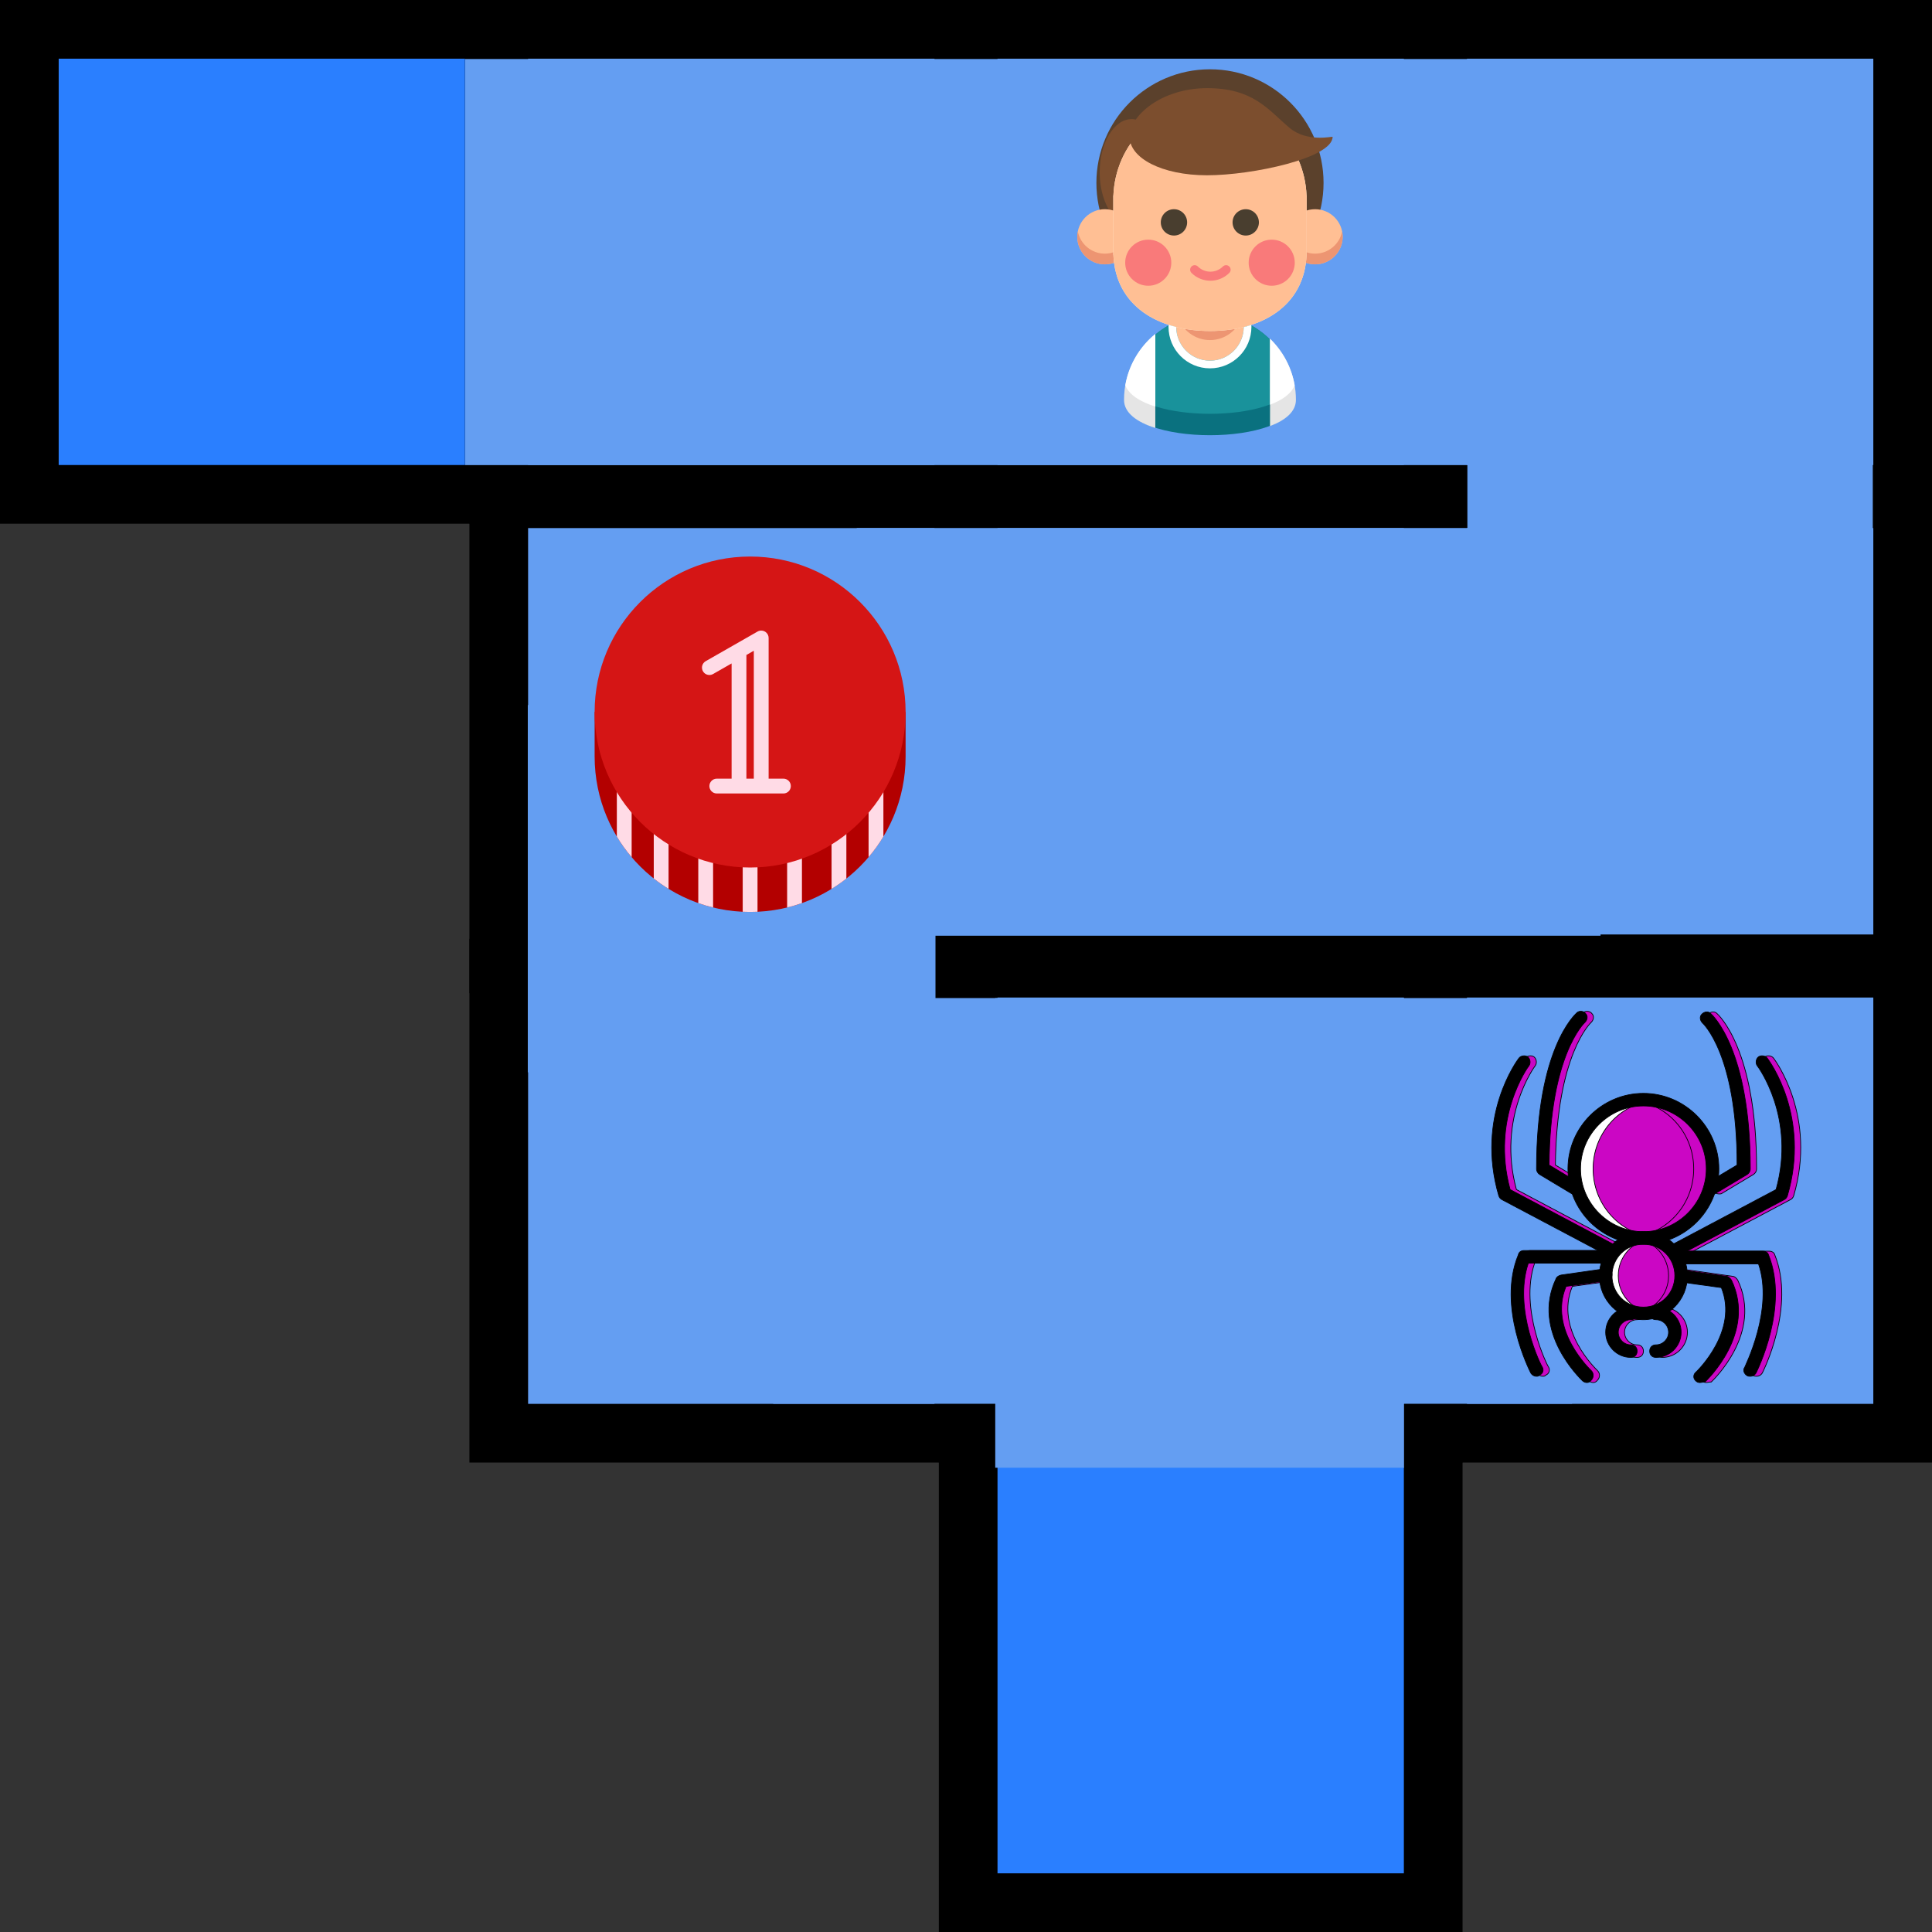 <?xml version="1.0" encoding="UTF-8" standalone="no"?>
<!-- Created with Inkscape (http://www.inkscape.org/) -->

<svg
   width="64mm"
   height="64mm"
   viewBox="0 0 64 64"
   version="1.1"
   id="svg5"
   xml:space="preserve"
   inkscape:version="1.2 (dc2aedaf03, 2022-05-15)"
   sodipodi:docname="labyrinth-logo.svg"
   xmlns:inkscape="http://www.inkscape.org/namespaces/inkscape"
   xmlns:sodipodi="http://sodipodi.sourceforge.net/DTD/sodipodi-0.dtd"
   xmlns="http://www.w3.org/2000/svg"
   xmlns:svg="http://www.w3.org/2000/svg"><rect x="0" y="0" width="64" height="64" fill="#333333" stroke="none"/><sodipodi:namedview
     id="namedview7"
     pagecolor="#ffffff"
     bordercolor="#666666"
     borderopacity="1.0"
     inkscape:showpageshadow="2"
     inkscape:pageopacity="0.0"
     inkscape:pagecheckerboard="0"
     inkscape:deskcolor="#d1d1d1"
     inkscape:document-units="mm"
     showgrid="true"
     inkscape:zoom="2.1745121"
     inkscape:cx="178.89071"
     inkscape:cy="82.317317"
     inkscape:window-width="1748"
     inkscape:window-height="1017"
     inkscape:window-x="1358"
     inkscape:window-y="-8"
     inkscape:window-maximized="1"
     inkscape:current-layer="layer3"><inkscape:grid
       type="xygrid"
       id="grid9" /></sodipodi:namedview><defs
     id="defs2" /><g
     inkscape:label="Layer 1"
     inkscape:groupmode="layer"
     id="layer1"
     sodipodi:insensitive="true"><rect
       style="fill:#2a7fff;stroke:#000000;stroke-width:1.944;stroke-linecap:round;stroke-dasharray:none"
       id="rect173"
       width="15.405"
       height="15.405"
       x="0.972"
       y="0.972" /><rect
       style="fill:#649ef2;fill-opacity:1;stroke:#000000;stroke-width:1.944;stroke-linecap:round;stroke-dasharray:none"
       id="rect173-6"
       width="15.405"
       height="15.405"
       x="16.522"
       y="0.972" /><rect
       style="fill:#649ef2;fill-opacity:1;stroke:#000000;stroke-width:1.944;stroke-linecap:round;stroke-dasharray:none"
       id="rect173-7"
       width="15.405"
       height="15.405"
       x="32.072"
       y="0.972" /><rect
       style="fill:#649ef2;fill-opacity:1;stroke:#000000;stroke-width:1.944;stroke-linecap:round;stroke-dasharray:none"
       id="rect173-1"
       width="15.405"
       height="15.405"
       x="47.623"
       y="0.972" /><rect
       style="fill:#649ef2;fill-opacity:1;stroke:#000000;stroke-width:1.944;stroke-linecap:round;stroke-dasharray:none"
       id="rect173-6-3"
       width="15.405"
       height="15.405"
       x="16.522"
       y="16.522" /><rect
       style="fill:#649ef2;fill-opacity:1;stroke:#000000;stroke-width:1.944;stroke-linecap:round;stroke-dasharray:none"
       id="rect173-7-3"
       width="15.405"
       height="15.405"
       x="32.072"
       y="16.522" /><rect
       style="fill:#649ef2;fill-opacity:1;stroke:#000000;stroke-width:1.944;stroke-linecap:round;stroke-dasharray:none"
       id="rect173-1-6"
       width="15.405"
       height="15.405"
       x="47.623"
       y="16.522" /><rect
       style="fill:#649ef2;fill-opacity:1;stroke:#000000;stroke-width:1.944;stroke-linecap:round;stroke-dasharray:none"
       id="rect173-6-5"
       width="15.405"
       height="15.405"
       x="16.522"
       y="32.072" /><rect
       style="fill:#649ef2;fill-opacity:1;stroke:#000000;stroke-width:1.944;stroke-linecap:round;stroke-dasharray:none"
       id="rect173-7-1"
       width="15.405"
       height="15.405"
       x="32.072"
       y="32.072" /><rect
       style="fill:#649ef2;fill-opacity:1;stroke:#000000;stroke-width:1.944;stroke-linecap:round;stroke-dasharray:none"
       id="rect173-1-0"
       width="15.405"
       height="15.405"
       x="47.623"
       y="32.072" /><rect
       style="fill:#2a7fff;stroke:#000000;stroke-width:1.944;stroke-linecap:round;stroke-dasharray:none"
       id="rect173-7-6"
       width="15.405"
       height="15.405"
       x="32.072"
       y="47.623" /></g><g
     inkscape:groupmode="layer"
     id="layer3"
     inkscape:label="Layer 2"><rect
       style="fill:#649ef2;fill-opacity:1;stroke:#000000;stroke-width:0;stroke-linecap:round;stroke-dasharray:none;paint-order:normal"
       id="rect3589"
       width="26.464"
       height="13.44"
       x="25.613"
       y="33.062" /><rect
       style="fill:#649ef2;fill-opacity:1;stroke:#000000;stroke-width:0;stroke-linecap:round;stroke-dasharray:none;paint-order:normal"
       id="rect3591"
       width="13.505"
       height="12.167"
       x="17.484"
       y="23.356" /><rect
       style="fill:#649ef2;fill-opacity:1;stroke:#000000;stroke-width:0;stroke-linecap:round;stroke-dasharray:none;paint-order:normal"
       id="rect3593"
       width="13.43"
       height="10.403"
       x="48.609"
       y="10.221" /><rect
       style="fill:#649ef2;fill-opacity:1;stroke:#000000;stroke-width:0;stroke-linecap:round;stroke-dasharray:none;paint-order:normal"
       id="rect3595"
       width="35.207"
       height="13.453"
       x="15.41"
       y="1.954" /><rect
       style="fill:#649ef2;fill-opacity:1;stroke:#000000;stroke-width:0;stroke-linecap:round;stroke-dasharray:none;paint-order:normal"
       id="rect3601"
       width="24.639"
       height="13.506"
       x="28.381"
       y="17.491" /><rect
       style="fill:#649ef2;fill-opacity:1;stroke:#000000;stroke-width:0;stroke-linecap:round;stroke-dasharray:none;paint-order:normal"
       id="rect3603"
       width="13.541"
       height="15.558"
       x="32.969"
       y="33.062" /></g><g
     inkscape:groupmode="layer"
     id="layer4"
     inkscape:label="Layer 3"><path
       id="path3606" /></g><g
     style="fill:#000000"
     id="g3743"
     transform="matrix(0.025,0,0,0.025,33.682,1.956)"><g
       id="SVGRepo_bgCarrier"
       stroke-width="0" /><g
       id="SVGRepo_tracerCarrier"
       stroke-linecap="round"
       stroke-linejoin="round" /><g
       id="SVGRepo_iconCarrier">

<circle
   cx="256"
   cy="164.063"
   fill="#5b412c"
   r="150.5"
   id="circle3665" />

<path
   d="m 368.883,451.68 c 0,62.344 -225.764,62.344 -225.764,0 0,-62.342 50.539,-112.881 112.881,-112.881 62.344,0 112.883,50.539 112.883,112.881 z"
   fill="#0a717f"
   id="path3667" />

<path
   d="m 256,338.799 c -55.721,0 -102.008,40.376 -111.212,93.467 19.419,50.416 203.007,50.416 222.425,0 C 358.01,379.175 311.723,338.799 256,338.799 Z"
   fill="#19929b"
   id="path3669" />

<circle
   cx="256"
   cy="354.926"
   fill="#ffbf94"
   r="44.717"
   id="circle3671" />

<path
   d="m 256,310.209 c -19.94,0 -36.826,13.057 -42.592,31.084 5.766,18.027 22.651,31.083 42.592,31.083 19.942,0 36.829,-13.056 42.594,-31.083 C 292.828,323.266 275.941,310.209 256,310.209 Z"
   fill="#ed9572"
   id="path3673" />

<path
   d="m 174.884,150.063 c 0,38.936 -38.536,66.62 -45.013,59.904 -12,-12.441 -19.987,-34.618 -19.987,-59.904 0,-38.937 18.938,-70.5 42.3,-70.5 23.362,0 22.7,31.563 22.7,70.5 z"
   fill="#7c4e2e"
   id="path3675" />

<circle
   cx="116.731"
   cy="235.501"
   fill="#ffbf94"
   r="36.537"
   id="circle3677" />

<path
   d="m 116.731,257.858 c -17.752,0 -32.542,-12.662 -35.843,-29.447 -0.451,2.294 -0.693,4.663 -0.693,7.09 0,20.178 16.358,36.536 36.537,36.536 20.179,0 36.537,-16.358 36.537,-36.536 0,-2.427 -0.242,-4.796 -0.693,-7.09 -3.303,16.785 -18.093,29.447 -35.845,29.447 z"
   fill="#ed9572"
   id="path3679" />

<circle
   cx="395.27"
   cy="235.501"
   fill="#ffbf94"
   r="36.537"
   id="circle3681" />

<path
   d="m 395.27,257.858 c -17.752,0 -32.541,-12.662 -35.844,-29.447 -0.451,2.294 -0.693,4.663 -0.693,7.09 0,20.178 16.359,36.536 36.537,36.536 20.18,0 36.537,-16.358 36.537,-36.536 0,-2.427 -0.242,-4.796 -0.693,-7.09 -3.301,16.785 -18.093,29.447 -35.844,29.447 z"
   fill="#ed9572"
   id="path3683" />

<path
   d="M 383.998,180.969 C 381.141,112.743 328.225,58.303 256.031,58.273 v -0.001 c -0.01,0 -0.02,0 -0.031,0 -0.01,0 -0.02,0 -0.029,0 v 0.001 c -72.194,0.03 -125.109,54.471 -127.967,122.696 h -0.124 v 78.526 h 0.124 c 2.857,68.224 60.13,100.864 127.967,100.884 v 0 c 0.01,0 0.02,0 0.029,0 0.012,0 0.021,0 0.031,0 v 0 c 67.836,-0.02 125.11,-32.66 127.967,-100.884 h 0.123 v -78.526 z"
   fill="#fff2dc"
   id="path3685" />

<path
   d="M 383.998,180.969 C 381.141,112.743 328.225,58.303 256.031,58.273 v -0.001 c -0.01,0 -0.02,0 -0.031,0 -0.01,0 -0.02,0 -0.029,0 v 0.001 c -72.194,0.03 -125.109,54.471 -127.967,122.696 h -0.124 v 78.526 h 0.124 c 2.857,68.224 60.13,100.864 127.967,100.884 v 0 c 0.01,0 0.02,0 0.029,0 0.012,0 0.021,0 0.031,0 v 0 c 67.836,-0.02 125.11,-32.66 127.967,-100.884 h 0.123 v -78.526 z"
   fill="#ffbf94"
   id="path3687" />

<path
   d="m 300.711,355.178 c -0.137,24.58 -20.1,44.465 -44.711,44.465 -24.646,0 -44.632,-19.941 -44.712,-44.569 -3.446,-0.869 -6.823,-1.85 -10.126,-2.936 -0.046,0.924 -0.071,1.853 -0.071,2.788 0,30.326 24.584,54.91 54.909,54.91 30.327,0 54.911,-24.584 54.911,-54.91 0,-0.889 -0.025,-1.771 -0.066,-2.649 -3.308,1.075 -6.687,2.041 -10.134,2.901 z"
   fill="#ffffff"
   id="path3689" />

<path
   d="m 252.135,38.563 c 61.365,0 80.678,28.38 109.133,52.487 23.367,19.8 57.232,11.227 57.232,11.966 0,28.162 -106.367,50.991 -166.365,50.991 -59.998,0 -102.635,-22.829 -102.635,-50.991 0,-28.162 42.637,-64.453 102.635,-64.453 z"
   fill="#7c4e2e"
   id="path3691" />

<path
   d="m 142.119,451.68 c 0,17.054 16.901,29.436 41.444,37.159 V 364.302 c -25.292,20.7 -41.444,52.146 -41.444,87.378 z"
   fill="#e5e5e5"
   id="path3693" />

<path
   d="m 369.883,451.68 c 0,-31.801 -13.158,-60.522 -34.318,-81.038 v 115.745 c 20.63,-7.79 34.318,-19.358 34.318,-34.707 z"
   fill="#e5e5e5"
   id="path3695" />

<path
   d="m 143.788,432.266 c 4.819,12.511 19.754,21.914 39.775,28.215 v -96.183 c -20.538,16.81 -35.049,40.707 -39.775,67.968 z"
   fill="#ffffff"
   id="path3697" />

<path
   d="m 368.213,432.266 c -4.158,-23.99 -15.896,-45.376 -32.648,-61.62 v 87.376 c 16.402,-6.198 28.419,-14.78 32.648,-25.756 z"
   fill="#ffffff"
   id="path3699" />

<circle
   cx="174.202"
   cy="269.855"
   fill="#f97a7a"
   r="30.538"
   id="circle3701" />

<circle
   cx="337.8"
   cy="269.855"
   fill="#f97a7a"
   r="30.538"
   id="circle3703" />

<circle
   cx="208.281"
   cy="216.414"
   fill="#493e2f"
   r="17.45"
   id="circle3705" />

<circle
   cx="303.382"
   cy="216.414"
   fill="#493e2f"
   r="17.45"
   id="circle3707" />

<path
   d="m 256.545,293.734 c -9.077,0 -18.154,-3.455 -25.065,-10.365 -2.343,-2.344 -2.343,-6.143 0,-8.486 2.343,-2.342 6.143,-2.342 8.485,0 9.144,9.145 24.019,9.143 33.16,0 2.344,-2.342 6.143,-2.342 8.486,0 2.344,2.344 2.344,6.143 0,8.486 -6.91,6.91 -15.988,10.365 -25.066,10.365 z"
   fill="#f97a7a"
   id="path3709" />

</g></g><g
     style="fill:#000000;stroke:#000000"
     id="g3914"
     transform="matrix(0.024,0,0,0.024,48.384,33.5)"><g
       id="SVGRepo_bgCarrier-3"
       stroke-width="0" /><g
       id="SVGRepo_tracerCarrier-7"
       stroke-linecap="round"
       stroke-linejoin="round" /><g
       id="SVGRepo_iconCarrier-4"> <g
   transform="translate(1,1)"
   id="g3873"> <g
   id="g3837"> <path
   style="fill:#cb06c4"
   d="m 164.552,251.135 c -1.736,0 -3.471,0 -4.339,-0.868 l -43.39,-26.034 c -2.603,-1.736 -4.339,-4.339 -4.339,-7.81 0,-165.749 52.936,-212.61 55.539,-215.214 3.471,-3.471 9.546,-2.603 12.149,0.868 3.471,3.471 2.603,8.678 -0.868,12.149 -0.868,0.868 -47.729,44.258 -49.464,196.99 l 39.051,23.431 c 4.339,2.603 5.207,7.81 2.603,12.149 -0.867,2.604 -4.338,4.339 -6.942,4.339 z"
   id="path3815" /> <path
   style="fill:#cb06c4"
   d="m 216.62,337.915 c -1.736,0 -2.603,0 -4.339,-0.868 L 64.756,258.945 C 63.02,258.077 61.285,256.342 60.417,253.738 28.308,144.396 85.583,67.162 88.186,63.691 c 2.603,-3.471 8.678,-4.339 12.149,-1.736 3.471,2.603 4.339,8.678 1.736,12.149 -0.868,0.868 -52.936,72.027 -26.034,170.956 l 144.054,76.366 c 4.339,2.603 6.075,7.81 3.471,12.149 -0.867,2.604 -3.471,4.34 -6.942,4.34 z"
   id="path3817" /> <path
   style="fill:#cb06c4"
   d="m 112.485,502.796 c -3.471,0 -6.075,-1.736 -7.81,-4.339 -1.736,-3.471 -46.861,-91.986 -17.356,-163.146 0.868,-4.339 4.339,-6.075 7.81,-6.075 h 112.814 c 5.207,0 8.678,3.471 8.678,8.678 0,5.207 -3.471,8.678 -8.678,8.678 h -106.74 c -21.695,63.349 18.224,143.186 19.092,143.186 2.603,4.339 0.868,9.546 -3.471,11.281 -1.736,1.737 -2.604,1.737 -4.339,1.737 z"
   id="path3819" /> <path
   style="fill:#cb06c4"
   d="m 181.908,511.474 c -1.736,0 -4.339,-0.868 -6.075,-2.603 -2.603,-2.603 -71.159,-67.688 -36.447,-140.583 0.868,-2.603 3.471,-4.339 6.942,-5.207 l 60.746,-8.678 c 5.207,-0.868 9.546,2.603 9.546,6.942 0,4.339 -2.603,9.546 -6.942,9.546 l -56.407,7.81 c -25.166,59.878 33.844,115.417 34.712,116.285 3.471,3.471 3.471,8.678 0.868,12.149 -2.604,3.471 -4.339,4.339 -6.943,4.339 z"
   id="path3821" /> <path
   style="fill:#cb06c4"
   d="m 242.654,476.762 c -19.092,0 -34.712,-15.62 -34.712,-34.712 0,-19.092 15.62,-34.712 34.712,-34.712 5.207,0 8.678,3.471 8.678,8.678 0,5.207 -3.471,8.678 -8.678,8.678 -9.546,0 -17.356,7.81 -17.356,17.356 0,9.546 7.81,17.356 17.356,17.356 5.207,0 8.678,3.471 8.678,8.678 0,5.207 -3.471,8.678 -8.678,8.678 z"
   id="path3823" /> <path
   style="fill:#cb06c4"
   d="m 277.366,476.762 c -5.207,0 -8.678,-3.471 -8.678,-8.678 0,-5.207 3.471,-8.678 8.678,-8.678 9.546,0 17.356,-7.81 17.356,-17.356 0,-9.546 -7.81,-17.356 -17.356,-17.356 -5.207,0 -8.678,-3.471 -8.678,-8.678 0,-5.207 3.471,-8.678 8.678,-8.678 19.092,0 34.712,15.62 34.712,34.712 0,19.092 -15.621,34.712 -34.712,34.712 z"
   id="path3825" /> <path
   style="fill:#cb06c4"
   d="m 355.468,251.135 c -2.603,0 -6.075,-1.736 -7.81,-4.339 -2.603,-4.339 -0.868,-9.546 2.603,-12.149 l 39.051,-23.431 c 0,-153.6 -47.729,-196.122 -47.729,-196.122 -3.471,-3.471 -4.339,-8.678 -0.868,-12.149 3.471,-3.471 8.678,-4.339 12.149,-0.868 1.736,1.736 54.671,48.597 54.671,214.346 0,3.471 -1.736,6.075 -4.339,7.81 l -43.39,26.034 c -0.867,0.868 -2.603,0.868 -4.338,0.868 z"
   id="path3827" /> <path
   style="fill:#cb06c4"
   d="m 303.4,337.915 c -3.471,0 -6.075,-1.736 -7.81,-4.339 -2.603,-4.339 -0.868,-9.546 3.471,-12.149 l 144.054,-76.366 c 27.77,-98.929 -25.166,-170.088 -26.034,-170.956 -2.603,-3.471 -1.736,-9.546 1.736,-12.149 3.471,-2.603 9.546,-1.736 12.149,1.736 2.603,3.471 59.878,80.705 27.77,190.047 -0.868,2.603 -2.603,4.339 -4.339,5.207 l -147.525,78.102 c -0.869,0.867 -1.737,0.867 -3.472,0.867 z"
   id="path3829" /> <path
   style="fill:#cb06c4"
   d="m 407.535,502.796 c -1.736,0 -2.603,0 -4.339,-0.868 -4.339,-2.603 -6.075,-7.81 -3.471,-11.281 0,-0.868 40.786,-80.705 19.092,-143.186 H 312.078 c -5.207,0 -8.678,-3.471 -8.678,-8.678 0,-5.207 3.471,-8.678 8.678,-8.678 h 112.814 c 3.471,0 6.942,1.736 7.81,5.207 28.637,71.159 -15.62,159.675 -17.356,163.146 -1.736,2.603 -4.339,4.338 -7.811,4.338 z"
   id="path3831" /> <path
   style="fill:#cb06c4"
   d="m 338.112,511.474 c -2.603,0 -4.339,-0.868 -6.075,-2.603 -3.471,-3.471 -3.471,-8.678 0.868,-12.149 0.868,-0.868 59.01,-56.407 34.712,-116.285 l -56.407,-7.81 c -4.339,-0.868 -7.81,-5.207 -6.942,-9.546 0.868,-4.339 5.207,-7.81 9.546,-6.942 l 60.746,8.678 c 2.603,0 5.207,2.603 6.942,5.207 34.712,72.895 -33.844,137.98 -36.447,140.583 -2.604,-0.001 -5.208,0.867 -6.943,0.867 z"
   id="path3833" /> <path
   style="fill:#cb06c4"
   d="m 346.79,216.423 c 0,52.936 -42.522,95.458 -95.458,95.458 -52.936,0 -95.458,-42.522 -95.458,-95.458 0,-52.936 42.522,-95.458 95.458,-95.458 52.936,0 95.458,42.523 95.458,95.458"
   id="path3835" /> </g> <path
   style="fill:#cb06c4"
   d="m 251.332,120.966 c -4.339,0 -8.678,0 -13.017,0.868 46.861,6.075 82.441,45.993 82.441,94.59 0,48.597 -35.58,88.515 -82.441,94.59 4.339,0.868 8.678,0.868 13.017,0.868 52.936,0 95.458,-42.522 95.458,-95.458 0,-52.936 -42.522,-95.458 -95.458,-95.458"
   id="path3839" /> <path
   style="fill:#ffffff"
   d="m 251.332,120.966 c 4.339,0 8.678,0 13.017,0.868 -46.861,6.075 -82.441,45.993 -82.441,94.59 0,48.597 35.58,88.515 82.441,94.59 -4.339,0.868 -8.678,0.868 -13.017,0.868 -52.936,0 -95.458,-42.522 -95.458,-95.458 0,-52.936 42.522,-95.458 95.458,-95.458"
   id="path3841" /> <path
   style="fill:#cb06c4"
   d="m 303.4,363.949 c 0,28.637 -23.431,52.068 -52.068,52.068 -28.637,0 -52.068,-23.431 -52.068,-52.068 0,-28.637 23.431,-52.068 52.068,-52.068 28.637,0 52.068,23.43 52.068,52.068"
   id="path3843" /> <path
   style="fill:#cb06c4"
   d="m 251.332,311.881 c -2.603,0 -6.075,0 -8.678,0.868 24.298,4.339 43.39,25.166 43.39,51.2 0,26.034 -19.092,46.861 -43.39,51.2 2.603,0.868 6.075,0.868 8.678,0.868 28.637,0 52.068,-23.431 52.068,-52.068 0,-28.638 -23.431,-52.068 -52.068,-52.068"
   id="path3845" /> <path
   style="fill:#ffffff"
   d="m 251.332,311.881 c 2.603,0 6.075,0 8.678,0.868 -24.298,4.339 -43.39,25.166 -43.39,51.2 0,26.034 19.092,46.861 43.39,51.2 -2.603,0.868 -6.075,0.868 -8.678,0.868 -28.637,0 -52.068,-23.431 -52.068,-52.068 0,-28.638 23.431,-52.068 52.068,-52.068"
   id="path3847" /> <path
   d="m 251.332,320.559 c -57.275,0 -104.136,-46.861 -104.136,-104.136 0,-57.275 46.861,-104.136 104.136,-104.136 57.275,0 104.136,46.861 104.136,104.136 0,57.275 -46.861,104.136 -104.136,104.136 z m 0,-190.915 c -47.729,0 -86.78,39.051 -86.78,86.78 0,47.729 39.051,86.78 86.78,86.78 47.729,0 86.78,-39.051 86.78,-86.78 0,-47.729 -39.051,-86.78 -86.78,-86.78 z"
   id="path3849" /> <path
   d="m 251.332,424.694 c -33.844,0 -60.746,-26.902 -60.746,-60.746 0,-33.844 26.902,-60.746 60.746,-60.746 33.844,0 60.746,26.902 60.746,60.746 0,33.844 -26.902,60.746 -60.746,60.746 z m 0,-104.135 c -24.298,0 -43.39,19.092 -43.39,43.39 0,24.298 19.092,43.39 43.39,43.39 24.298,0 43.39,-19.092 43.39,-43.39 0,-24.299 -19.092,-43.39 -43.39,-43.39 z"
   id="path3851" /> <path
   d="m 155.874,251.135 c -1.736,0 -3.471,0 -4.339,-0.868 l -43.39,-26.034 c -2.603,-1.736 -4.339,-4.339 -4.339,-7.81 0,-165.749 52.936,-212.61 55.539,-215.214 3.471,-3.471 9.546,-2.603 12.149,0.868 3.471,3.471 2.603,8.678 -0.868,12.149 -0.868,0.868 -48.597,45.125 -49.464,196.99 l 39.051,23.431 c 4.339,2.603 5.207,7.81 2.603,12.149 -0.867,2.604 -4.338,4.339 -6.942,4.339 z"
   id="path3853" /> <path
   d="m 207.942,337.915 c -1.736,0 -2.603,0 -4.339,-0.868 L 56.078,258.945 c -1.736,-0.868 -3.471,-2.603 -4.339,-5.207 C 19.63,144.396 76.905,67.162 79.508,63.691 c 2.603,-3.471 8.678,-4.339 12.149,-1.736 3.471,2.603 4.339,8.678 1.736,12.149 -0.868,0.868 -52.936,72.027 -26.034,170.956 l 144.054,76.366 c 4.339,2.603 6.075,7.81 3.471,12.149 -0.867,2.604 -3.471,4.34 -6.942,4.34 z"
   id="path3855" /> <path
   d="m 103.807,502.796 c -3.471,0 -6.075,-1.736 -7.81,-4.339 -1.736,-3.471 -46.861,-91.986 -17.356,-163.146 0.868,-4.339 4.339,-6.075 7.81,-6.075 h 112.814 c 5.207,0 8.678,3.471 8.678,8.678 0,5.207 -3.471,8.678 -8.678,8.678 H 92.525 c -21.695,63.349 18.224,143.186 19.092,143.186 2.603,4.339 0.868,9.546 -3.471,11.281 -1.736,1.737 -2.604,1.737 -4.339,1.737 z"
   id="path3857" /> <path
   d="m 173.23,511.474 c -1.736,0 -4.339,-0.868 -6.075,-2.603 -2.603,-2.603 -71.159,-67.688 -36.447,-140.583 0.868,-2.603 3.471,-4.339 6.942,-5.207 l 60.746,-8.678 c 4.339,-0.868 9.546,2.603 9.546,6.942 0.868,4.339 -2.603,9.546 -6.942,9.546 l -56.407,7.81 c -25.166,59.878 33.844,115.417 34.712,116.285 3.471,3.471 3.471,8.678 0.868,12.149 -2.604,3.471 -4.339,4.339 -6.943,4.339 z"
   id="path3859" /> <path
   d="m 233.976,476.762 c -19.092,0 -34.712,-15.62 -34.712,-34.712 0,-19.092 15.62,-34.712 34.712,-34.712 5.207,0 8.678,3.471 8.678,8.678 0,5.207 -3.471,8.678 -8.678,8.678 -9.546,0 -17.356,7.81 -17.356,17.356 0,9.546 7.81,17.356 17.356,17.356 5.207,0 8.678,3.471 8.678,8.678 0,5.207 -3.471,8.678 -8.678,8.678 z"
   id="path3861" /> <path
   d="m 268.688,476.762 c -5.207,0 -8.678,-3.471 -8.678,-8.678 0,-5.207 3.471,-8.678 8.678,-8.678 9.546,0 17.356,-7.81 17.356,-17.356 0,-9.546 -7.81,-17.356 -17.356,-17.356 -5.207,0 -8.678,-3.471 -8.678,-8.678 0,-5.207 3.471,-8.678 8.678,-8.678 19.092,0 34.712,15.62 34.712,34.712 0,19.092 -15.621,34.712 -34.712,34.712 z"
   id="path3863" /> <path
   d="m 346.79,251.135 c -2.603,0 -6.075,-1.736 -7.81,-4.339 -2.603,-4.339 -0.868,-9.546 2.603,-12.149 l 39.051,-23.431 c 0,-153.6 -47.729,-196.122 -47.729,-196.122 -3.471,-3.471 -4.339,-8.678 -0.868,-12.149 3.471,-3.471 8.678,-4.339 12.149,-0.868 1.736,1.736 54.671,48.597 54.671,214.346 0,3.471 -1.736,6.075 -4.339,7.81 l -43.39,26.034 c -0.867,0.868 -2.603,0.868 -4.338,0.868 z"
   id="path3865" /> <path
   d="m 294.722,337.915 c -3.471,0 -6.075,-1.736 -7.81,-4.339 -2.603,-4.339 -0.868,-9.546 3.471,-12.149 l 144.054,-76.366 c 27.77,-98.929 -25.166,-170.088 -26.034,-170.956 -2.603,-3.471 -1.736,-9.546 1.736,-12.149 3.472,-2.603 9.546,-1.736 12.149,1.736 2.603,3.471 59.878,80.705 27.77,190.047 -0.868,2.603 -2.603,4.339 -4.339,5.207 l -147.525,78.102 c -0.869,0.867 -1.737,0.867 -3.472,0.867 z"
   id="path3867" /> <path
   d="m 398.857,502.796 c -1.736,0 -2.603,0 -4.339,-0.868 -4.339,-2.603 -6.075,-7.81 -3.471,-11.281 0,-0.868 40.786,-80.705 19.092,-143.186 H 303.4 c -5.207,0 -8.678,-3.471 -8.678,-8.678 0,-5.207 3.471,-8.678 8.678,-8.678 h 112.814 c 3.471,0 6.942,1.736 7.81,5.207 28.637,71.159 -15.62,159.675 -17.356,163.146 -1.736,2.603 -4.339,4.338 -7.811,4.338 z"
   id="path3869" /> <path
   d="m 329.434,511.474 c -2.603,0 -4.339,-0.868 -6.075,-2.603 -3.471,-3.471 -3.471,-8.678 0.868,-12.149 0.868,-0.868 59.01,-56.407 34.712,-116.285 l -56.407,-7.81 c -4.339,-0.868 -7.81,-5.207 -6.942,-9.546 0.868,-4.339 5.207,-7.81 9.546,-6.942 l 60.746,8.678 c 2.603,0 5.207,2.603 6.942,5.207 34.712,72.895 -33.844,137.98 -36.447,140.583 -2.604,-0.001 -5.208,0.867 -6.943,0.867 z"
   id="path3871" /> </g> </g></g><g
     style="fill:#000000"
     id="g4058"
     transform="matrix(0.023,0,0,0.023,18.962,18.436)"><g
       id="SVGRepo_bgCarrier-4"
       stroke-width="0" /><g
       id="SVGRepo_tracerCarrier-2"
       stroke-linecap="round"
       stroke-linejoin="round" /><g
       id="SVGRepo_iconCarrier-5"> <path
   style="fill:#b30000"
   d="M 470.595,223.948 C 443.054,131.446 357.386,63.985 255.941,63.985 c -101.446,0 -187.129,67.461 -214.67,159.963 h -9.279 v 63.985 c 0,123.69 100.258,223.949 223.949,223.949 123.676,0 223.949,-100.259 223.949,-223.949 v -63.985 z"
   id="path4016" /> <g
   id="g4032"> <path
   style="fill:#ffdbe6"
   d="m 117.16,463.706 c 6.795,5.374 13.918,10.356 21.323,14.934 V 398.565 H 117.16 c 0,0 0,65.141 0,65.141 z"
   id="path4018" /> <path
   style="fill:#ffdbe6"
   d="m 63.985,403.344 c 6.295,10.466 13.45,20.37 21.323,29.618 v -81.7 L 63.985,329.267 Z"
   id="path4020" /> <path
   style="fill:#ffdbe6"
   d="m 181.286,499.12 c 6.952,2.452 14.075,4.576 21.323,6.357 v -74.358 h -21.323 z"
   id="path4022" /> <path
   style="fill:#ffdbe6"
   d="m 245.272,511.632 c 3.53,0.156 7.092,0.25 10.669,0.25 3.578,0 7.123,-0.094 10.654,-0.25 v -70.391 h -21.324 v 70.391 z"
   id="path4024" /> <path
   style="fill:#ffdbe6"
   d="m 330.58,499.12 v -68.001 h -21.322 v 74.358 c 7.263,-1.781 14.371,-3.905 21.322,-6.357 z"
   id="path4026" /> <path
   style="fill:#ffdbe6"
   d="m 394.566,463.815 v -65.251 h -21.324 v 80.169 c 7.404,-4.562 14.529,-9.544 21.324,-14.918 z"
   id="path4028" /> <path
   style="fill:#ffdbe6"
   d="m 447.898,403.344 v -76.295 l -21.34,24.213 v 81.7 c 7.889,-9.248 15.028,-19.152 21.34,-29.618 z"
   id="path4030" /> </g> <path
   style="fill:#d51515"
   d="m 479.89,223.948 c 0,123.69 -100.273,223.949 -223.949,223.949 C 132.251,447.897 31.992,347.638 31.992,223.948 31.992,100.265 132.251,0 255.941,0 379.617,0 479.89,100.265 479.89,223.948 Z"
   id="path4034" /> <path
   style="fill:#ffdbe6"
   d="M 303.929,319.926 H 282.591 V 117.308 c 0,-5.89 -4.764,-10.669 -10.654,-10.669 -1.938,0 -3.732,0.522 -5.295,1.413 v -0.008 l -74.655,42.662 h 0.016 c -3.218,1.844 -5.39,5.296 -5.39,9.256 0,5.89 4.78,10.662 10.669,10.662 1.921,0 3.734,-0.516 5.296,-1.406 v 0 l 26.697,-15.254 v 165.962 h -21.323 v 0 c -5.889,0 -10.669,4.779 -10.669,10.653 0,5.905 4.78,10.685 10.669,10.685 v 0 h 95.978 c 5.891,0 10.654,-4.779 10.654,-10.685 0,-5.873 -4.764,-10.653 -10.655,-10.653 z m -53.331,-178.147 10.669,-6.1 v 184.247 h -10.669 z"
   id="path4036" /> </g></g></svg>
